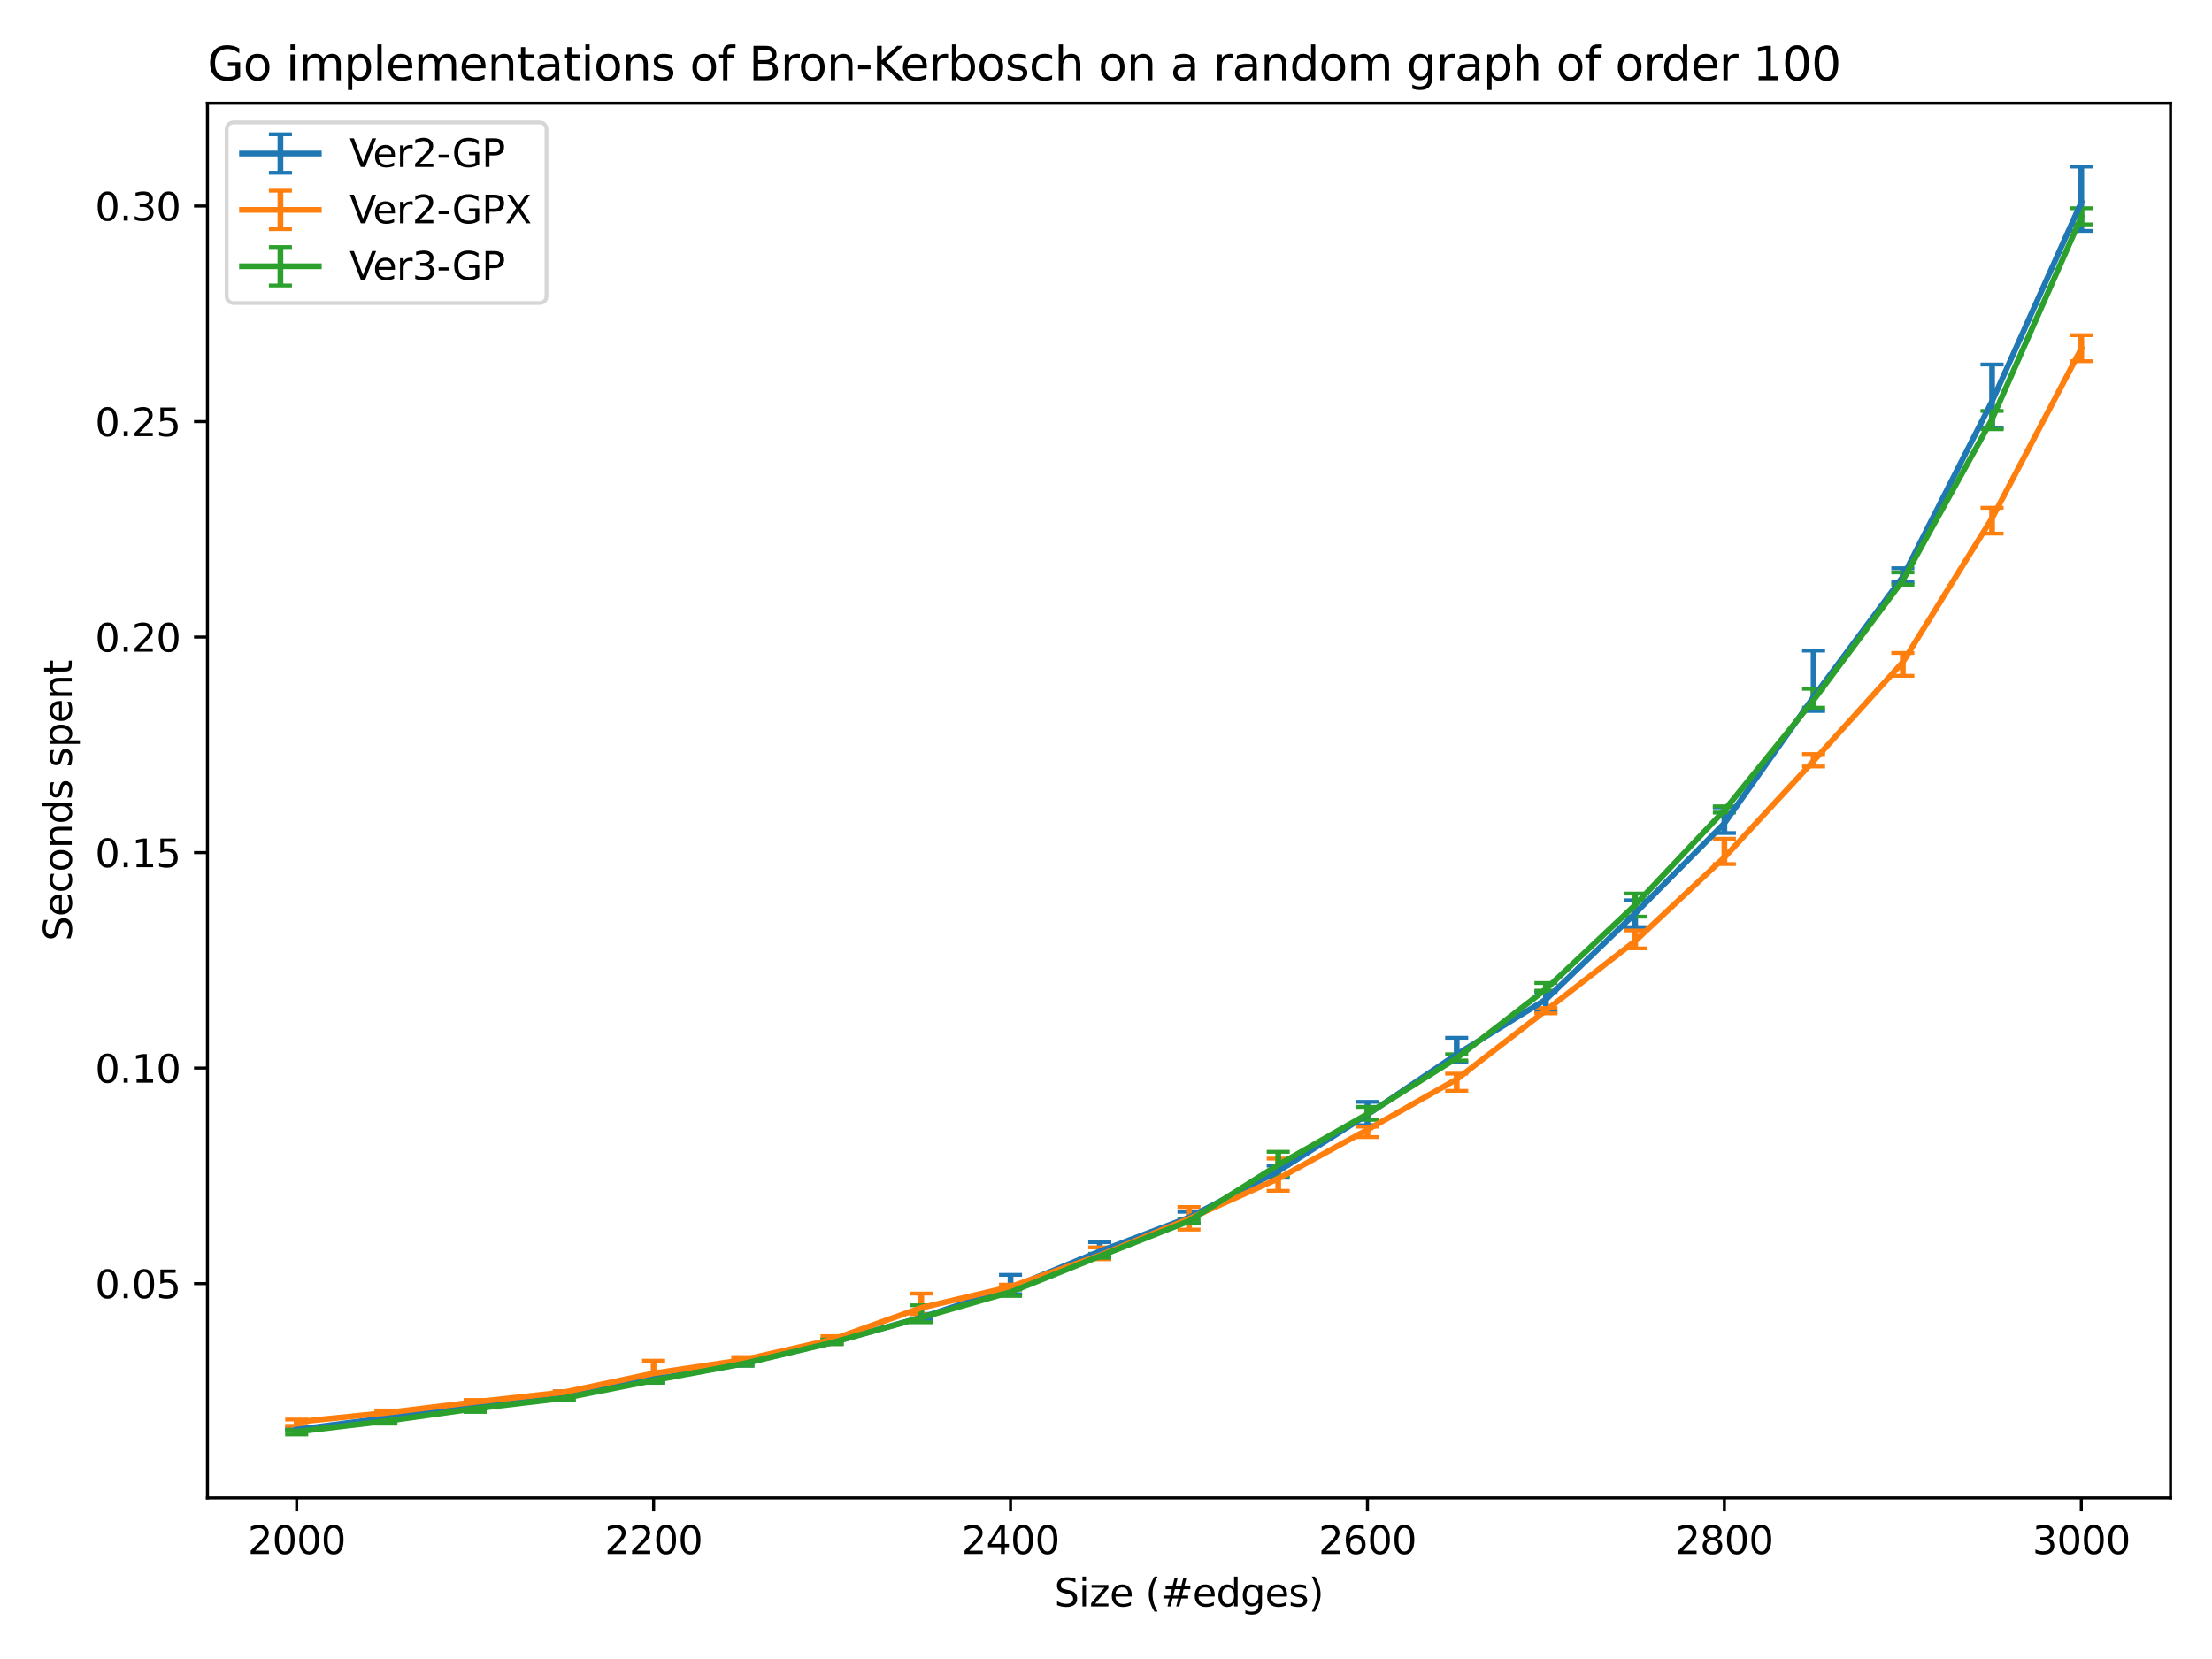 <?xml version="1.0" encoding="utf-8" standalone="no"?>
<!DOCTYPE svg PUBLIC "-//W3C//DTD SVG 1.1//EN"
  "http://www.w3.org/Graphics/SVG/1.1/DTD/svg11.dtd">
<svg xmlns:xlink="http://www.w3.org/1999/xlink" width="576pt" height="432pt" viewBox="0 0 576 432" xmlns="http://www.w3.org/2000/svg" version="1.1">
 <defs>
  <style type="text/css">*{stroke-linejoin: round; stroke-linecap: butt}</style>
 </defs>
 <g id="figure_1">
  <g id="patch_1">
   <path d="M 0 432 
L 576 432 
L 576 0 
L 0 0 
z
" style="fill: #ffffff"/>
  </g>
  <g id="axes_1">
   <g id="patch_2">
    <path d="M 54.02 390.04 
L 565.2 390.04 
L 565.2 26.88 
L 54.02 26.88 
z
" style="fill: #ffffff"/>
   </g>
   <g id="matplotlib.axis_1">
    <g id="xtick_1">
     <g id="line2d_1">
      <defs>
       <path id="mb87a57c512" d="M 0 0 
L 0 3.5 
" style="stroke: #000000; stroke-width: 0.8"/>
      </defs>
      <g>
       <use xlink:href="#mb87a57c512" x="77.255" y="390.04" style="stroke: #000000; stroke-width: 0.8"/>
      </g>
     </g>
     <g id="text_1">
      <!-- 2000 -->
      <g transform="translate(64.53 404.638)scale(0.1 -0.1)">
       <defs>
        <path id="DejaVuSans-32" d="M 1228 531 
L 3431 531 
L 3431 0 
L 469 0 
L 469 531 
Q 828 903 1448 1529 
Q 2069 2156 2228 2338 
Q 2531 2678 2651 2914 
Q 2772 3150 2772 3378 
Q 2772 3750 2511 3984 
Q 2250 4219 1831 4219 
Q 1534 4219 1204 4116 
Q 875 4013 500 3803 
L 500 4441 
Q 881 4594 1212 4672 
Q 1544 4750 1819 4750 
Q 2544 4750 2975 4387 
Q 3406 4025 3406 3419 
Q 3406 3131 3298 2873 
Q 3191 2616 2906 2266 
Q 2828 2175 2409 1742 
Q 1991 1309 1228 531 
z
" transform="scale(0.016)"/>
        <path id="DejaVuSans-30" d="M 2034 4250 
Q 1547 4250 1301 3770 
Q 1056 3291 1056 2328 
Q 1056 1369 1301 889 
Q 1547 409 2034 409 
Q 2525 409 2770 889 
Q 3016 1369 3016 2328 
Q 3016 3291 2770 3770 
Q 2525 4250 2034 4250 
z
M 2034 4750 
Q 2819 4750 3233 4129 
Q 3647 3509 3647 2328 
Q 3647 1150 3233 529 
Q 2819 -91 2034 -91 
Q 1250 -91 836 529 
Q 422 1150 422 2328 
Q 422 3509 836 4129 
Q 1250 4750 2034 4750 
z
" transform="scale(0.016)"/>
       </defs>
       <use xlink:href="#DejaVuSans-32"/>
       <use xlink:href="#DejaVuSans-30" x="63.623"/>
       <use xlink:href="#DejaVuSans-30" x="127.246"/>
       <use xlink:href="#DejaVuSans-30" x="190.869"/>
      </g>
     </g>
    </g>
    <g id="xtick_2">
     <g id="line2d_2">
      <g>
       <use xlink:href="#mb87a57c512" x="170.197" y="390.04" style="stroke: #000000; stroke-width: 0.8"/>
      </g>
     </g>
     <g id="text_2">
      <!-- 2200 -->
      <g transform="translate(157.472 404.638)scale(0.1 -0.1)">
       <use xlink:href="#DejaVuSans-32"/>
       <use xlink:href="#DejaVuSans-32" x="63.623"/>
       <use xlink:href="#DejaVuSans-30" x="127.246"/>
       <use xlink:href="#DejaVuSans-30" x="190.869"/>
      </g>
     </g>
    </g>
    <g id="xtick_3">
     <g id="line2d_3">
      <g>
       <use xlink:href="#mb87a57c512" x="263.139" y="390.04" style="stroke: #000000; stroke-width: 0.8"/>
      </g>
     </g>
     <g id="text_3">
      <!-- 2400 -->
      <g transform="translate(250.414 404.638)scale(0.1 -0.1)">
       <defs>
        <path id="DejaVuSans-34" d="M 2419 4116 
L 825 1625 
L 2419 1625 
L 2419 4116 
z
M 2253 4666 
L 3047 4666 
L 3047 1625 
L 3713 1625 
L 3713 1100 
L 3047 1100 
L 3047 0 
L 2419 0 
L 2419 1100 
L 313 1100 
L 313 1709 
L 2253 4666 
z
" transform="scale(0.016)"/>
       </defs>
       <use xlink:href="#DejaVuSans-32"/>
       <use xlink:href="#DejaVuSans-34" x="63.623"/>
       <use xlink:href="#DejaVuSans-30" x="127.246"/>
       <use xlink:href="#DejaVuSans-30" x="190.869"/>
      </g>
     </g>
    </g>
    <g id="xtick_4">
     <g id="line2d_4">
      <g>
       <use xlink:href="#mb87a57c512" x="356.081" y="390.04" style="stroke: #000000; stroke-width: 0.8"/>
      </g>
     </g>
     <g id="text_4">
      <!-- 2600 -->
      <g transform="translate(343.356 404.638)scale(0.1 -0.1)">
       <defs>
        <path id="DejaVuSans-36" d="M 2113 2584 
Q 1688 2584 1439 2293 
Q 1191 2003 1191 1497 
Q 1191 994 1439 701 
Q 1688 409 2113 409 
Q 2538 409 2786 701 
Q 3034 994 3034 1497 
Q 3034 2003 2786 2293 
Q 2538 2584 2113 2584 
z
M 3366 4563 
L 3366 3988 
Q 3128 4100 2886 4159 
Q 2644 4219 2406 4219 
Q 1781 4219 1451 3797 
Q 1122 3375 1075 2522 
Q 1259 2794 1537 2939 
Q 1816 3084 2150 3084 
Q 2853 3084 3261 2657 
Q 3669 2231 3669 1497 
Q 3669 778 3244 343 
Q 2819 -91 2113 -91 
Q 1303 -91 875 529 
Q 447 1150 447 2328 
Q 447 3434 972 4092 
Q 1497 4750 2381 4750 
Q 2619 4750 2861 4703 
Q 3103 4656 3366 4563 
z
" transform="scale(0.016)"/>
       </defs>
       <use xlink:href="#DejaVuSans-32"/>
       <use xlink:href="#DejaVuSans-36" x="63.623"/>
       <use xlink:href="#DejaVuSans-30" x="127.246"/>
       <use xlink:href="#DejaVuSans-30" x="190.869"/>
      </g>
     </g>
    </g>
    <g id="xtick_5">
     <g id="line2d_5">
      <g>
       <use xlink:href="#mb87a57c512" x="449.023" y="390.04" style="stroke: #000000; stroke-width: 0.8"/>
      </g>
     </g>
     <g id="text_5">
      <!-- 2800 -->
      <g transform="translate(436.298 404.638)scale(0.1 -0.1)">
       <defs>
        <path id="DejaVuSans-38" d="M 2034 2216 
Q 1584 2216 1326 1975 
Q 1069 1734 1069 1313 
Q 1069 891 1326 650 
Q 1584 409 2034 409 
Q 2484 409 2743 651 
Q 3003 894 3003 1313 
Q 3003 1734 2745 1975 
Q 2488 2216 2034 2216 
z
M 1403 2484 
Q 997 2584 770 2862 
Q 544 3141 544 3541 
Q 544 4100 942 4425 
Q 1341 4750 2034 4750 
Q 2731 4750 3128 4425 
Q 3525 4100 3525 3541 
Q 3525 3141 3298 2862 
Q 3072 2584 2669 2484 
Q 3125 2378 3379 2068 
Q 3634 1759 3634 1313 
Q 3634 634 3220 271 
Q 2806 -91 2034 -91 
Q 1263 -91 848 271 
Q 434 634 434 1313 
Q 434 1759 690 2068 
Q 947 2378 1403 2484 
z
M 1172 3481 
Q 1172 3119 1398 2916 
Q 1625 2713 2034 2713 
Q 2441 2713 2670 2916 
Q 2900 3119 2900 3481 
Q 2900 3844 2670 4047 
Q 2441 4250 2034 4250 
Q 1625 4250 1398 4047 
Q 1172 3844 1172 3481 
z
" transform="scale(0.016)"/>
       </defs>
       <use xlink:href="#DejaVuSans-32"/>
       <use xlink:href="#DejaVuSans-38" x="63.623"/>
       <use xlink:href="#DejaVuSans-30" x="127.246"/>
       <use xlink:href="#DejaVuSans-30" x="190.869"/>
      </g>
     </g>
    </g>
    <g id="xtick_6">
     <g id="line2d_6">
      <g>
       <use xlink:href="#mb87a57c512" x="541.965" y="390.04" style="stroke: #000000; stroke-width: 0.8"/>
      </g>
     </g>
     <g id="text_6">
      <!-- 3000 -->
      <g transform="translate(529.24 404.638)scale(0.1 -0.1)">
       <defs>
        <path id="DejaVuSans-33" d="M 2597 2516 
Q 3050 2419 3304 2112 
Q 3559 1806 3559 1356 
Q 3559 666 3084 287 
Q 2609 -91 1734 -91 
Q 1441 -91 1130 -33 
Q 819 25 488 141 
L 488 750 
Q 750 597 1062 519 
Q 1375 441 1716 441 
Q 2309 441 2620 675 
Q 2931 909 2931 1356 
Q 2931 1769 2642 2001 
Q 2353 2234 1838 2234 
L 1294 2234 
L 1294 2753 
L 1863 2753 
Q 2328 2753 2575 2939 
Q 2822 3125 2822 3475 
Q 2822 3834 2567 4026 
Q 2313 4219 1838 4219 
Q 1578 4219 1281 4162 
Q 984 4106 628 3988 
L 628 4550 
Q 988 4650 1302 4700 
Q 1616 4750 1894 4750 
Q 2613 4750 3031 4423 
Q 3450 4097 3450 3541 
Q 3450 3153 3228 2886 
Q 3006 2619 2597 2516 
z
" transform="scale(0.016)"/>
       </defs>
       <use xlink:href="#DejaVuSans-33"/>
       <use xlink:href="#DejaVuSans-30" x="63.623"/>
       <use xlink:href="#DejaVuSans-30" x="127.246"/>
       <use xlink:href="#DejaVuSans-30" x="190.869"/>
      </g>
     </g>
    </g>
    <g id="text_7">
     <!-- Size (#edges) -->
     <g transform="translate(274.559 418.317)scale(0.1 -0.1)">
      <defs>
       <path id="DejaVuSans-53" d="M 3425 4513 
L 3425 3897 
Q 3066 4069 2747 4153 
Q 2428 4238 2131 4238 
Q 1616 4238 1336 4038 
Q 1056 3838 1056 3469 
Q 1056 3159 1242 3001 
Q 1428 2844 1947 2747 
L 2328 2669 
Q 3034 2534 3370 2195 
Q 3706 1856 3706 1288 
Q 3706 609 3251 259 
Q 2797 -91 1919 -91 
Q 1588 -91 1214 -16 
Q 841 59 441 206 
L 441 856 
Q 825 641 1194 531 
Q 1563 422 1919 422 
Q 2459 422 2753 634 
Q 3047 847 3047 1241 
Q 3047 1584 2836 1778 
Q 2625 1972 2144 2069 
L 1759 2144 
Q 1053 2284 737 2584 
Q 422 2884 422 3419 
Q 422 4038 858 4394 
Q 1294 4750 2059 4750 
Q 2388 4750 2728 4690 
Q 3069 4631 3425 4513 
z
" transform="scale(0.016)"/>
       <path id="DejaVuSans-69" d="M 603 3500 
L 1178 3500 
L 1178 0 
L 603 0 
L 603 3500 
z
M 603 4863 
L 1178 4863 
L 1178 4134 
L 603 4134 
L 603 4863 
z
" transform="scale(0.016)"/>
       <path id="DejaVuSans-7a" d="M 353 3500 
L 3084 3500 
L 3084 2975 
L 922 459 
L 3084 459 
L 3084 0 
L 275 0 
L 275 525 
L 2438 3041 
L 353 3041 
L 353 3500 
z
" transform="scale(0.016)"/>
       <path id="DejaVuSans-65" d="M 3597 1894 
L 3597 1613 
L 953 1613 
Q 991 1019 1311 708 
Q 1631 397 2203 397 
Q 2534 397 2845 478 
Q 3156 559 3463 722 
L 3463 178 
Q 3153 47 2828 -22 
Q 2503 -91 2169 -91 
Q 1331 -91 842 396 
Q 353 884 353 1716 
Q 353 2575 817 3079 
Q 1281 3584 2069 3584 
Q 2775 3584 3186 3129 
Q 3597 2675 3597 1894 
z
M 3022 2063 
Q 3016 2534 2758 2815 
Q 2500 3097 2075 3097 
Q 1594 3097 1305 2825 
Q 1016 2553 972 2059 
L 3022 2063 
z
" transform="scale(0.016)"/>
       <path id="DejaVuSans-20" transform="scale(0.016)"/>
       <path id="DejaVuSans-28" d="M 1984 4856 
Q 1566 4138 1362 3434 
Q 1159 2731 1159 2009 
Q 1159 1288 1364 580 
Q 1569 -128 1984 -844 
L 1484 -844 
Q 1016 -109 783 600 
Q 550 1309 550 2009 
Q 550 2706 781 3412 
Q 1013 4119 1484 4856 
L 1984 4856 
z
" transform="scale(0.016)"/>
       <path id="DejaVuSans-23" d="M 3272 2816 
L 2363 2816 
L 2100 1772 
L 3016 1772 
L 3272 2816 
z
M 2803 4594 
L 2478 3297 
L 3391 3297 
L 3719 4594 
L 4219 4594 
L 3897 3297 
L 4872 3297 
L 4872 2816 
L 3775 2816 
L 3519 1772 
L 4513 1772 
L 4513 1294 
L 3397 1294 
L 3072 0 
L 2572 0 
L 2894 1294 
L 1978 1294 
L 1656 0 
L 1153 0 
L 1478 1294 
L 494 1294 
L 494 1772 
L 1594 1772 
L 1856 2816 
L 850 2816 
L 850 3297 
L 1978 3297 
L 2297 4594 
L 2803 4594 
z
" transform="scale(0.016)"/>
       <path id="DejaVuSans-64" d="M 2906 2969 
L 2906 4863 
L 3481 4863 
L 3481 0 
L 2906 0 
L 2906 525 
Q 2725 213 2448 61 
Q 2172 -91 1784 -91 
Q 1150 -91 751 415 
Q 353 922 353 1747 
Q 353 2572 751 3078 
Q 1150 3584 1784 3584 
Q 2172 3584 2448 3432 
Q 2725 3281 2906 2969 
z
M 947 1747 
Q 947 1113 1208 752 
Q 1469 391 1925 391 
Q 2381 391 2643 752 
Q 2906 1113 2906 1747 
Q 2906 2381 2643 2742 
Q 2381 3103 1925 3103 
Q 1469 3103 1208 2742 
Q 947 2381 947 1747 
z
" transform="scale(0.016)"/>
       <path id="DejaVuSans-67" d="M 2906 1791 
Q 2906 2416 2648 2759 
Q 2391 3103 1925 3103 
Q 1463 3103 1205 2759 
Q 947 2416 947 1791 
Q 947 1169 1205 825 
Q 1463 481 1925 481 
Q 2391 481 2648 825 
Q 2906 1169 2906 1791 
z
M 3481 434 
Q 3481 -459 3084 -895 
Q 2688 -1331 1869 -1331 
Q 1566 -1331 1297 -1286 
Q 1028 -1241 775 -1147 
L 775 -588 
Q 1028 -725 1275 -790 
Q 1522 -856 1778 -856 
Q 2344 -856 2625 -561 
Q 2906 -266 2906 331 
L 2906 616 
Q 2728 306 2450 153 
Q 2172 0 1784 0 
Q 1141 0 747 490 
Q 353 981 353 1791 
Q 353 2603 747 3093 
Q 1141 3584 1784 3584 
Q 2172 3584 2450 3431 
Q 2728 3278 2906 2969 
L 2906 3500 
L 3481 3500 
L 3481 434 
z
" transform="scale(0.016)"/>
       <path id="DejaVuSans-73" d="M 2834 3397 
L 2834 2853 
Q 2591 2978 2328 3040 
Q 2066 3103 1784 3103 
Q 1356 3103 1142 2972 
Q 928 2841 928 2578 
Q 928 2378 1081 2264 
Q 1234 2150 1697 2047 
L 1894 2003 
Q 2506 1872 2764 1633 
Q 3022 1394 3022 966 
Q 3022 478 2636 193 
Q 2250 -91 1575 -91 
Q 1294 -91 989 -36 
Q 684 19 347 128 
L 347 722 
Q 666 556 975 473 
Q 1284 391 1588 391 
Q 1994 391 2212 530 
Q 2431 669 2431 922 
Q 2431 1156 2273 1281 
Q 2116 1406 1581 1522 
L 1381 1569 
Q 847 1681 609 1914 
Q 372 2147 372 2553 
Q 372 3047 722 3315 
Q 1072 3584 1716 3584 
Q 2034 3584 2315 3537 
Q 2597 3491 2834 3397 
z
" transform="scale(0.016)"/>
       <path id="DejaVuSans-29" d="M 513 4856 
L 1013 4856 
Q 1481 4119 1714 3412 
Q 1947 2706 1947 2009 
Q 1947 1309 1714 600 
Q 1481 -109 1013 -844 
L 513 -844 
Q 928 -128 1133 580 
Q 1338 1288 1338 2009 
Q 1338 2731 1133 3434 
Q 928 4138 513 4856 
z
" transform="scale(0.016)"/>
      </defs>
      <use xlink:href="#DejaVuSans-53"/>
      <use xlink:href="#DejaVuSans-69" x="63.477"/>
      <use xlink:href="#DejaVuSans-7a" x="91.26"/>
      <use xlink:href="#DejaVuSans-65" x="143.75"/>
      <use xlink:href="#DejaVuSans-20" x="205.273"/>
      <use xlink:href="#DejaVuSans-28" x="237.061"/>
      <use xlink:href="#DejaVuSans-23" x="276.074"/>
      <use xlink:href="#DejaVuSans-65" x="359.863"/>
      <use xlink:href="#DejaVuSans-64" x="421.387"/>
      <use xlink:href="#DejaVuSans-67" x="484.863"/>
      <use xlink:href="#DejaVuSans-65" x="548.34"/>
      <use xlink:href="#DejaVuSans-73" x="609.863"/>
      <use xlink:href="#DejaVuSans-29" x="661.963"/>
     </g>
    </g>
   </g>
   <g id="matplotlib.axis_2">
    <g id="ytick_1">
     <g id="line2d_7">
      <defs>
       <path id="m3d56110ec3" d="M 0 0 
L -3.5 0 
" style="stroke: #000000; stroke-width: 0.8"/>
      </defs>
      <g>
       <use xlink:href="#m3d56110ec3" x="54.02" y="334.249" style="stroke: #000000; stroke-width: 0.8"/>
      </g>
     </g>
     <g id="text_8">
      <!-- 0.05 -->
      <g transform="translate(24.754 338.048)scale(0.1 -0.1)">
       <defs>
        <path id="DejaVuSans-2e" d="M 684 794 
L 1344 794 
L 1344 0 
L 684 0 
L 684 794 
z
" transform="scale(0.016)"/>
        <path id="DejaVuSans-35" d="M 691 4666 
L 3169 4666 
L 3169 4134 
L 1269 4134 
L 1269 2991 
Q 1406 3038 1543 3061 
Q 1681 3084 1819 3084 
Q 2600 3084 3056 2656 
Q 3513 2228 3513 1497 
Q 3513 744 3044 326 
Q 2575 -91 1722 -91 
Q 1428 -91 1123 -41 
Q 819 9 494 109 
L 494 744 
Q 775 591 1075 516 
Q 1375 441 1709 441 
Q 2250 441 2565 725 
Q 2881 1009 2881 1497 
Q 2881 1984 2565 2268 
Q 2250 2553 1709 2553 
Q 1456 2553 1204 2497 
Q 953 2441 691 2322 
L 691 4666 
z
" transform="scale(0.016)"/>
       </defs>
       <use xlink:href="#DejaVuSans-30"/>
       <use xlink:href="#DejaVuSans-2e" x="63.623"/>
       <use xlink:href="#DejaVuSans-30" x="95.41"/>
       <use xlink:href="#DejaVuSans-35" x="159.033"/>
      </g>
     </g>
    </g>
    <g id="ytick_2">
     <g id="line2d_8">
      <g>
       <use xlink:href="#m3d56110ec3" x="54.02" y="278.13" style="stroke: #000000; stroke-width: 0.8"/>
      </g>
     </g>
     <g id="text_9">
      <!-- 0.10 -->
      <g transform="translate(24.754 281.929)scale(0.1 -0.1)">
       <defs>
        <path id="DejaVuSans-31" d="M 794 531 
L 1825 531 
L 1825 4091 
L 703 3866 
L 703 4441 
L 1819 4666 
L 2450 4666 
L 2450 531 
L 3481 531 
L 3481 0 
L 794 0 
L 794 531 
z
" transform="scale(0.016)"/>
       </defs>
       <use xlink:href="#DejaVuSans-30"/>
       <use xlink:href="#DejaVuSans-2e" x="63.623"/>
       <use xlink:href="#DejaVuSans-31" x="95.41"/>
       <use xlink:href="#DejaVuSans-30" x="159.033"/>
      </g>
     </g>
    </g>
    <g id="ytick_3">
     <g id="line2d_9">
      <g>
       <use xlink:href="#m3d56110ec3" x="54.02" y="222.01" style="stroke: #000000; stroke-width: 0.8"/>
      </g>
     </g>
     <g id="text_10">
      <!-- 0.15 -->
      <g transform="translate(24.754 225.809)scale(0.1 -0.1)">
       <use xlink:href="#DejaVuSans-30"/>
       <use xlink:href="#DejaVuSans-2e" x="63.623"/>
       <use xlink:href="#DejaVuSans-31" x="95.41"/>
       <use xlink:href="#DejaVuSans-35" x="159.033"/>
      </g>
     </g>
    </g>
    <g id="ytick_4">
     <g id="line2d_10">
      <g>
       <use xlink:href="#m3d56110ec3" x="54.02" y="165.891" style="stroke: #000000; stroke-width: 0.8"/>
      </g>
     </g>
     <g id="text_11">
      <!-- 0.20 -->
      <g transform="translate(24.754 169.69)scale(0.1 -0.1)">
       <use xlink:href="#DejaVuSans-30"/>
       <use xlink:href="#DejaVuSans-2e" x="63.623"/>
       <use xlink:href="#DejaVuSans-32" x="95.41"/>
       <use xlink:href="#DejaVuSans-30" x="159.033"/>
      </g>
     </g>
    </g>
    <g id="ytick_5">
     <g id="line2d_11">
      <g>
       <use xlink:href="#m3d56110ec3" x="54.02" y="109.771" style="stroke: #000000; stroke-width: 0.8"/>
      </g>
     </g>
     <g id="text_12">
      <!-- 0.25 -->
      <g transform="translate(24.754 113.57)scale(0.1 -0.1)">
       <use xlink:href="#DejaVuSans-30"/>
       <use xlink:href="#DejaVuSans-2e" x="63.623"/>
       <use xlink:href="#DejaVuSans-32" x="95.41"/>
       <use xlink:href="#DejaVuSans-35" x="159.033"/>
      </g>
     </g>
    </g>
    <g id="ytick_6">
     <g id="line2d_12">
      <g>
       <use xlink:href="#m3d56110ec3" x="54.02" y="53.652" style="stroke: #000000; stroke-width: 0.8"/>
      </g>
     </g>
     <g id="text_13">
      <!-- 0.30 -->
      <g transform="translate(24.754 57.451)scale(0.1 -0.1)">
       <use xlink:href="#DejaVuSans-30"/>
       <use xlink:href="#DejaVuSans-2e" x="63.623"/>
       <use xlink:href="#DejaVuSans-33" x="95.41"/>
       <use xlink:href="#DejaVuSans-30" x="159.033"/>
      </g>
     </g>
    </g>
    <g id="text_14">
     <!-- Seconds spent -->
     <g transform="translate(18.675 245.04)rotate(-90)scale(0.1 -0.1)">
      <defs>
       <path id="DejaVuSans-63" d="M 3122 3366 
L 3122 2828 
Q 2878 2963 2633 3030 
Q 2388 3097 2138 3097 
Q 1578 3097 1268 2742 
Q 959 2388 959 1747 
Q 959 1106 1268 751 
Q 1578 397 2138 397 
Q 2388 397 2633 464 
Q 2878 531 3122 666 
L 3122 134 
Q 2881 22 2623 -34 
Q 2366 -91 2075 -91 
Q 1284 -91 818 406 
Q 353 903 353 1747 
Q 353 2603 823 3093 
Q 1294 3584 2113 3584 
Q 2378 3584 2631 3529 
Q 2884 3475 3122 3366 
z
" transform="scale(0.016)"/>
       <path id="DejaVuSans-6f" d="M 1959 3097 
Q 1497 3097 1228 2736 
Q 959 2375 959 1747 
Q 959 1119 1226 758 
Q 1494 397 1959 397 
Q 2419 397 2687 759 
Q 2956 1122 2956 1747 
Q 2956 2369 2687 2733 
Q 2419 3097 1959 3097 
z
M 1959 3584 
Q 2709 3584 3137 3096 
Q 3566 2609 3566 1747 
Q 3566 888 3137 398 
Q 2709 -91 1959 -91 
Q 1206 -91 779 398 
Q 353 888 353 1747 
Q 353 2609 779 3096 
Q 1206 3584 1959 3584 
z
" transform="scale(0.016)"/>
       <path id="DejaVuSans-6e" d="M 3513 2113 
L 3513 0 
L 2938 0 
L 2938 2094 
Q 2938 2591 2744 2837 
Q 2550 3084 2163 3084 
Q 1697 3084 1428 2787 
Q 1159 2491 1159 1978 
L 1159 0 
L 581 0 
L 581 3500 
L 1159 3500 
L 1159 2956 
Q 1366 3272 1645 3428 
Q 1925 3584 2291 3584 
Q 2894 3584 3203 3211 
Q 3513 2838 3513 2113 
z
" transform="scale(0.016)"/>
       <path id="DejaVuSans-70" d="M 1159 525 
L 1159 -1331 
L 581 -1331 
L 581 3500 
L 1159 3500 
L 1159 2969 
Q 1341 3281 1617 3432 
Q 1894 3584 2278 3584 
Q 2916 3584 3314 3078 
Q 3713 2572 3713 1747 
Q 3713 922 3314 415 
Q 2916 -91 2278 -91 
Q 1894 -91 1617 61 
Q 1341 213 1159 525 
z
M 3116 1747 
Q 3116 2381 2855 2742 
Q 2594 3103 2138 3103 
Q 1681 3103 1420 2742 
Q 1159 2381 1159 1747 
Q 1159 1113 1420 752 
Q 1681 391 2138 391 
Q 2594 391 2855 752 
Q 3116 1113 3116 1747 
z
" transform="scale(0.016)"/>
       <path id="DejaVuSans-74" d="M 1172 4494 
L 1172 3500 
L 2356 3500 
L 2356 3053 
L 1172 3053 
L 1172 1153 
Q 1172 725 1289 603 
Q 1406 481 1766 481 
L 2356 481 
L 2356 0 
L 1766 0 
Q 1100 0 847 248 
Q 594 497 594 1153 
L 594 3053 
L 172 3053 
L 172 3500 
L 594 3500 
L 594 4494 
L 1172 4494 
z
" transform="scale(0.016)"/>
      </defs>
      <use xlink:href="#DejaVuSans-53"/>
      <use xlink:href="#DejaVuSans-65" x="63.477"/>
      <use xlink:href="#DejaVuSans-63" x="125"/>
      <use xlink:href="#DejaVuSans-6f" x="179.98"/>
      <use xlink:href="#DejaVuSans-6e" x="241.162"/>
      <use xlink:href="#DejaVuSans-64" x="304.541"/>
      <use xlink:href="#DejaVuSans-73" x="368.018"/>
      <use xlink:href="#DejaVuSans-20" x="420.117"/>
      <use xlink:href="#DejaVuSans-73" x="451.904"/>
      <use xlink:href="#DejaVuSans-70" x="504.004"/>
      <use xlink:href="#DejaVuSans-65" x="567.48"/>
      <use xlink:href="#DejaVuSans-6e" x="629.004"/>
      <use xlink:href="#DejaVuSans-74" x="692.383"/>
     </g>
    </g>
   </g>
   <g id="LineCollection_1">
    <path d="M 77.255 372.411 
L 77.255 371.84 
" clip-path="url(#pcec14b1520)" style="fill: none; stroke: #1f77b4; stroke-width: 1.5"/>
    <path d="M 100.491 369.519 
L 100.491 369.009 
" clip-path="url(#pcec14b1520)" style="fill: none; stroke: #1f77b4; stroke-width: 1.5"/>
    <path d="M 123.726 366.798 
L 123.726 365.67 
" clip-path="url(#pcec14b1520)" style="fill: none; stroke: #1f77b4; stroke-width: 1.5"/>
    <path d="M 146.962 363.47 
L 146.962 362.307 
" clip-path="url(#pcec14b1520)" style="fill: none; stroke: #1f77b4; stroke-width: 1.5"/>
    <path d="M 170.197 360.064 
L 170.197 358.906 
" clip-path="url(#pcec14b1520)" style="fill: none; stroke: #1f77b4; stroke-width: 1.5"/>
    <path d="M 193.433 355.609 
L 193.433 354.21 
" clip-path="url(#pcec14b1520)" style="fill: none; stroke: #1f77b4; stroke-width: 1.5"/>
    <path d="M 216.668 349.963 
L 216.668 348.9 
" clip-path="url(#pcec14b1520)" style="fill: none; stroke: #1f77b4; stroke-width: 1.5"/>
    <path d="M 239.904 343.501 
L 239.904 342.139 
" clip-path="url(#pcec14b1520)" style="fill: none; stroke: #1f77b4; stroke-width: 1.5"/>
    <path d="M 263.139 337.008 
L 263.139 331.969 
" clip-path="url(#pcec14b1520)" style="fill: none; stroke: #1f77b4; stroke-width: 1.5"/>
    <path d="M 286.375 327.567 
L 286.375 323.462 
" clip-path="url(#pcec14b1520)" style="fill: none; stroke: #1f77b4; stroke-width: 1.5"/>
    <path d="M 309.61 318.524 
L 309.61 315.535 
" clip-path="url(#pcec14b1520)" style="fill: none; stroke: #1f77b4; stroke-width: 1.5"/>
    <path d="M 332.845 306.669 
L 332.845 303.517 
" clip-path="url(#pcec14b1520)" style="fill: none; stroke: #1f77b4; stroke-width: 1.5"/>
    <path d="M 356.081 292.981 
L 356.081 286.915 
" clip-path="url(#pcec14b1520)" style="fill: none; stroke: #1f77b4; stroke-width: 1.5"/>
    <path d="M 379.316 276.584 
L 379.316 270.234 
" clip-path="url(#pcec14b1520)" style="fill: none; stroke: #1f77b4; stroke-width: 1.5"/>
    <path d="M 402.552 263.519 
L 402.552 258.3 
" clip-path="url(#pcec14b1520)" style="fill: none; stroke: #1f77b4; stroke-width: 1.5"/>
    <path d="M 425.787 241.422 
L 425.787 234.455 
" clip-path="url(#pcec14b1520)" style="fill: none; stroke: #1f77b4; stroke-width: 1.5"/>
    <path d="M 449.023 216.922 
L 449.023 210.245 
" clip-path="url(#pcec14b1520)" style="fill: none; stroke: #1f77b4; stroke-width: 1.5"/>
    <path d="M 472.258 185.134 
L 472.258 169.409 
" clip-path="url(#pcec14b1520)" style="fill: none; stroke: #1f77b4; stroke-width: 1.5"/>
    <path d="M 495.494 151.644 
L 495.494 147.978 
" clip-path="url(#pcec14b1520)" style="fill: none; stroke: #1f77b4; stroke-width: 1.5"/>
    <path d="M 518.729 111.521 
L 518.729 94.918 
" clip-path="url(#pcec14b1520)" style="fill: none; stroke: #1f77b4; stroke-width: 1.5"/>
    <path d="M 541.965 60.133 
L 541.965 43.387 
" clip-path="url(#pcec14b1520)" style="fill: none; stroke: #1f77b4; stroke-width: 1.5"/>
   </g>
   <g id="line2d_13">
    <defs>
     <path id="mec16b7908a" d="M 3 0 
L -3 -0 
" style="stroke: #1f77b4"/>
    </defs>
    <g clip-path="url(#pcec14b1520)">
     <use xlink:href="#mec16b7908a" x="77.255" y="372.411" style="fill: #1f77b4; stroke: #1f77b4"/>
     <use xlink:href="#mec16b7908a" x="100.491" y="369.519" style="fill: #1f77b4; stroke: #1f77b4"/>
     <use xlink:href="#mec16b7908a" x="123.726" y="366.798" style="fill: #1f77b4; stroke: #1f77b4"/>
     <use xlink:href="#mec16b7908a" x="146.962" y="363.47" style="fill: #1f77b4; stroke: #1f77b4"/>
     <use xlink:href="#mec16b7908a" x="170.197" y="360.064" style="fill: #1f77b4; stroke: #1f77b4"/>
     <use xlink:href="#mec16b7908a" x="193.433" y="355.609" style="fill: #1f77b4; stroke: #1f77b4"/>
     <use xlink:href="#mec16b7908a" x="216.668" y="349.963" style="fill: #1f77b4; stroke: #1f77b4"/>
     <use xlink:href="#mec16b7908a" x="239.904" y="343.501" style="fill: #1f77b4; stroke: #1f77b4"/>
     <use xlink:href="#mec16b7908a" x="263.139" y="337.008" style="fill: #1f77b4; stroke: #1f77b4"/>
     <use xlink:href="#mec16b7908a" x="286.375" y="327.567" style="fill: #1f77b4; stroke: #1f77b4"/>
     <use xlink:href="#mec16b7908a" x="309.61" y="318.524" style="fill: #1f77b4; stroke: #1f77b4"/>
     <use xlink:href="#mec16b7908a" x="332.845" y="306.669" style="fill: #1f77b4; stroke: #1f77b4"/>
     <use xlink:href="#mec16b7908a" x="356.081" y="292.981" style="fill: #1f77b4; stroke: #1f77b4"/>
     <use xlink:href="#mec16b7908a" x="379.316" y="276.584" style="fill: #1f77b4; stroke: #1f77b4"/>
     <use xlink:href="#mec16b7908a" x="402.552" y="263.519" style="fill: #1f77b4; stroke: #1f77b4"/>
     <use xlink:href="#mec16b7908a" x="425.787" y="241.422" style="fill: #1f77b4; stroke: #1f77b4"/>
     <use xlink:href="#mec16b7908a" x="449.023" y="216.922" style="fill: #1f77b4; stroke: #1f77b4"/>
     <use xlink:href="#mec16b7908a" x="472.258" y="185.134" style="fill: #1f77b4; stroke: #1f77b4"/>
     <use xlink:href="#mec16b7908a" x="495.494" y="151.644" style="fill: #1f77b4; stroke: #1f77b4"/>
     <use xlink:href="#mec16b7908a" x="518.729" y="111.521" style="fill: #1f77b4; stroke: #1f77b4"/>
     <use xlink:href="#mec16b7908a" x="541.965" y="60.133" style="fill: #1f77b4; stroke: #1f77b4"/>
    </g>
   </g>
   <g id="line2d_14">
    <g clip-path="url(#pcec14b1520)">
     <use xlink:href="#mec16b7908a" x="77.255" y="371.84" style="fill: #1f77b4; stroke: #1f77b4"/>
     <use xlink:href="#mec16b7908a" x="100.491" y="369.009" style="fill: #1f77b4; stroke: #1f77b4"/>
     <use xlink:href="#mec16b7908a" x="123.726" y="365.67" style="fill: #1f77b4; stroke: #1f77b4"/>
     <use xlink:href="#mec16b7908a" x="146.962" y="362.307" style="fill: #1f77b4; stroke: #1f77b4"/>
     <use xlink:href="#mec16b7908a" x="170.197" y="358.906" style="fill: #1f77b4; stroke: #1f77b4"/>
     <use xlink:href="#mec16b7908a" x="193.433" y="354.21" style="fill: #1f77b4; stroke: #1f77b4"/>
     <use xlink:href="#mec16b7908a" x="216.668" y="348.9" style="fill: #1f77b4; stroke: #1f77b4"/>
     <use xlink:href="#mec16b7908a" x="239.904" y="342.139" style="fill: #1f77b4; stroke: #1f77b4"/>
     <use xlink:href="#mec16b7908a" x="263.139" y="331.969" style="fill: #1f77b4; stroke: #1f77b4"/>
     <use xlink:href="#mec16b7908a" x="286.375" y="323.462" style="fill: #1f77b4; stroke: #1f77b4"/>
     <use xlink:href="#mec16b7908a" x="309.61" y="315.535" style="fill: #1f77b4; stroke: #1f77b4"/>
     <use xlink:href="#mec16b7908a" x="332.845" y="303.517" style="fill: #1f77b4; stroke: #1f77b4"/>
     <use xlink:href="#mec16b7908a" x="356.081" y="286.915" style="fill: #1f77b4; stroke: #1f77b4"/>
     <use xlink:href="#mec16b7908a" x="379.316" y="270.234" style="fill: #1f77b4; stroke: #1f77b4"/>
     <use xlink:href="#mec16b7908a" x="402.552" y="258.3" style="fill: #1f77b4; stroke: #1f77b4"/>
     <use xlink:href="#mec16b7908a" x="425.787" y="234.455" style="fill: #1f77b4; stroke: #1f77b4"/>
     <use xlink:href="#mec16b7908a" x="449.023" y="210.245" style="fill: #1f77b4; stroke: #1f77b4"/>
     <use xlink:href="#mec16b7908a" x="472.258" y="169.409" style="fill: #1f77b4; stroke: #1f77b4"/>
     <use xlink:href="#mec16b7908a" x="495.494" y="147.978" style="fill: #1f77b4; stroke: #1f77b4"/>
     <use xlink:href="#mec16b7908a" x="518.729" y="94.918" style="fill: #1f77b4; stroke: #1f77b4"/>
     <use xlink:href="#mec16b7908a" x="541.965" y="43.387" style="fill: #1f77b4; stroke: #1f77b4"/>
    </g>
   </g>
   <g id="LineCollection_2">
    <path d="M 77.255 371.288 
L 77.255 369.64 
" clip-path="url(#pcec14b1520)" style="fill: none; stroke: #ff7f0e; stroke-width: 1.5"/>
    <path d="M 100.491 369.042 
L 100.491 367.286 
" clip-path="url(#pcec14b1520)" style="fill: none; stroke: #ff7f0e; stroke-width: 1.5"/>
    <path d="M 123.726 365.676 
L 123.726 364.554 
" clip-path="url(#pcec14b1520)" style="fill: none; stroke: #ff7f0e; stroke-width: 1.5"/>
    <path d="M 146.962 363.392 
L 146.962 362.275 
" clip-path="url(#pcec14b1520)" style="fill: none; stroke: #ff7f0e; stroke-width: 1.5"/>
    <path d="M 170.197 358.942 
L 170.197 354.311 
" clip-path="url(#pcec14b1520)" style="fill: none; stroke: #ff7f0e; stroke-width: 1.5"/>
    <path d="M 193.433 354.444 
L 193.433 353.384 
" clip-path="url(#pcec14b1520)" style="fill: none; stroke: #ff7f0e; stroke-width: 1.5"/>
    <path d="M 216.668 349.963 
L 216.668 347.923 
" clip-path="url(#pcec14b1520)" style="fill: none; stroke: #ff7f0e; stroke-width: 1.5"/>
    <path d="M 239.904 342.217 
L 239.904 336.846 
" clip-path="url(#pcec14b1520)" style="fill: none; stroke: #ff7f0e; stroke-width: 1.5"/>
    <path d="M 263.139 335.75 
L 263.139 334.516 
" clip-path="url(#pcec14b1520)" style="fill: none; stroke: #ff7f0e; stroke-width: 1.5"/>
    <path d="M 286.375 327.909 
L 286.375 324.818 
" clip-path="url(#pcec14b1520)" style="fill: none; stroke: #ff7f0e; stroke-width: 1.5"/>
    <path d="M 309.61 320.182 
L 309.61 314.304 
" clip-path="url(#pcec14b1520)" style="fill: none; stroke: #ff7f0e; stroke-width: 1.5"/>
    <path d="M 332.845 310.08 
L 332.845 301.691 
" clip-path="url(#pcec14b1520)" style="fill: none; stroke: #ff7f0e; stroke-width: 1.5"/>
    <path d="M 356.081 296.088 
L 356.081 293.384 
" clip-path="url(#pcec14b1520)" style="fill: none; stroke: #ff7f0e; stroke-width: 1.5"/>
    <path d="M 379.316 284.041 
L 379.316 279.576 
" clip-path="url(#pcec14b1520)" style="fill: none; stroke: #ff7f0e; stroke-width: 1.5"/>
    <path d="M 402.552 263.875 
L 402.552 262.482 
" clip-path="url(#pcec14b1520)" style="fill: none; stroke: #ff7f0e; stroke-width: 1.5"/>
    <path d="M 425.787 246.951 
L 425.787 242.279 
" clip-path="url(#pcec14b1520)" style="fill: none; stroke: #ff7f0e; stroke-width: 1.5"/>
    <path d="M 449.023 225.003 
L 449.023 218.413 
" clip-path="url(#pcec14b1520)" style="fill: none; stroke: #ff7f0e; stroke-width: 1.5"/>
    <path d="M 472.258 199.597 
L 472.258 196.349 
" clip-path="url(#pcec14b1520)" style="fill: none; stroke: #ff7f0e; stroke-width: 1.5"/>
    <path d="M 495.494 175.992 
L 495.494 170.03 
" clip-path="url(#pcec14b1520)" style="fill: none; stroke: #ff7f0e; stroke-width: 1.5"/>
    <path d="M 518.729 138.953 
L 518.729 132.219 
" clip-path="url(#pcec14b1520)" style="fill: none; stroke: #ff7f0e; stroke-width: 1.5"/>
    <path d="M 541.965 94.06 
L 541.965 87.287 
" clip-path="url(#pcec14b1520)" style="fill: none; stroke: #ff7f0e; stroke-width: 1.5"/>
   </g>
   <g id="line2d_15">
    <defs>
     <path id="m2153c605b2" d="M 3 0 
L -3 -0 
" style="stroke: #ff7f0e"/>
    </defs>
    <g clip-path="url(#pcec14b1520)">
     <use xlink:href="#m2153c605b2" x="77.255" y="371.288" style="fill: #ff7f0e; stroke: #ff7f0e"/>
     <use xlink:href="#m2153c605b2" x="100.491" y="369.042" style="fill: #ff7f0e; stroke: #ff7f0e"/>
     <use xlink:href="#m2153c605b2" x="123.726" y="365.676" style="fill: #ff7f0e; stroke: #ff7f0e"/>
     <use xlink:href="#m2153c605b2" x="146.962" y="363.392" style="fill: #ff7f0e; stroke: #ff7f0e"/>
     <use xlink:href="#m2153c605b2" x="170.197" y="358.942" style="fill: #ff7f0e; stroke: #ff7f0e"/>
     <use xlink:href="#m2153c605b2" x="193.433" y="354.444" style="fill: #ff7f0e; stroke: #ff7f0e"/>
     <use xlink:href="#m2153c605b2" x="216.668" y="349.963" style="fill: #ff7f0e; stroke: #ff7f0e"/>
     <use xlink:href="#m2153c605b2" x="239.904" y="342.217" style="fill: #ff7f0e; stroke: #ff7f0e"/>
     <use xlink:href="#m2153c605b2" x="263.139" y="335.75" style="fill: #ff7f0e; stroke: #ff7f0e"/>
     <use xlink:href="#m2153c605b2" x="286.375" y="327.909" style="fill: #ff7f0e; stroke: #ff7f0e"/>
     <use xlink:href="#m2153c605b2" x="309.61" y="320.182" style="fill: #ff7f0e; stroke: #ff7f0e"/>
     <use xlink:href="#m2153c605b2" x="332.845" y="310.08" style="fill: #ff7f0e; stroke: #ff7f0e"/>
     <use xlink:href="#m2153c605b2" x="356.081" y="296.088" style="fill: #ff7f0e; stroke: #ff7f0e"/>
     <use xlink:href="#m2153c605b2" x="379.316" y="284.041" style="fill: #ff7f0e; stroke: #ff7f0e"/>
     <use xlink:href="#m2153c605b2" x="402.552" y="263.875" style="fill: #ff7f0e; stroke: #ff7f0e"/>
     <use xlink:href="#m2153c605b2" x="425.787" y="246.951" style="fill: #ff7f0e; stroke: #ff7f0e"/>
     <use xlink:href="#m2153c605b2" x="449.023" y="225.003" style="fill: #ff7f0e; stroke: #ff7f0e"/>
     <use xlink:href="#m2153c605b2" x="472.258" y="199.597" style="fill: #ff7f0e; stroke: #ff7f0e"/>
     <use xlink:href="#m2153c605b2" x="495.494" y="175.992" style="fill: #ff7f0e; stroke: #ff7f0e"/>
     <use xlink:href="#m2153c605b2" x="518.729" y="138.953" style="fill: #ff7f0e; stroke: #ff7f0e"/>
     <use xlink:href="#m2153c605b2" x="541.965" y="94.06" style="fill: #ff7f0e; stroke: #ff7f0e"/>
    </g>
   </g>
   <g id="line2d_16">
    <g clip-path="url(#pcec14b1520)">
     <use xlink:href="#m2153c605b2" x="77.255" y="369.64" style="fill: #ff7f0e; stroke: #ff7f0e"/>
     <use xlink:href="#m2153c605b2" x="100.491" y="367.286" style="fill: #ff7f0e; stroke: #ff7f0e"/>
     <use xlink:href="#m2153c605b2" x="123.726" y="364.554" style="fill: #ff7f0e; stroke: #ff7f0e"/>
     <use xlink:href="#m2153c605b2" x="146.962" y="362.275" style="fill: #ff7f0e; stroke: #ff7f0e"/>
     <use xlink:href="#m2153c605b2" x="170.197" y="354.311" style="fill: #ff7f0e; stroke: #ff7f0e"/>
     <use xlink:href="#m2153c605b2" x="193.433" y="353.384" style="fill: #ff7f0e; stroke: #ff7f0e"/>
     <use xlink:href="#m2153c605b2" x="216.668" y="347.923" style="fill: #ff7f0e; stroke: #ff7f0e"/>
     <use xlink:href="#m2153c605b2" x="239.904" y="336.846" style="fill: #ff7f0e; stroke: #ff7f0e"/>
     <use xlink:href="#m2153c605b2" x="263.139" y="334.516" style="fill: #ff7f0e; stroke: #ff7f0e"/>
     <use xlink:href="#m2153c605b2" x="286.375" y="324.818" style="fill: #ff7f0e; stroke: #ff7f0e"/>
     <use xlink:href="#m2153c605b2" x="309.61" y="314.304" style="fill: #ff7f0e; stroke: #ff7f0e"/>
     <use xlink:href="#m2153c605b2" x="332.845" y="301.691" style="fill: #ff7f0e; stroke: #ff7f0e"/>
     <use xlink:href="#m2153c605b2" x="356.081" y="293.384" style="fill: #ff7f0e; stroke: #ff7f0e"/>
     <use xlink:href="#m2153c605b2" x="379.316" y="279.576" style="fill: #ff7f0e; stroke: #ff7f0e"/>
     <use xlink:href="#m2153c605b2" x="402.552" y="262.482" style="fill: #ff7f0e; stroke: #ff7f0e"/>
     <use xlink:href="#m2153c605b2" x="425.787" y="242.279" style="fill: #ff7f0e; stroke: #ff7f0e"/>
     <use xlink:href="#m2153c605b2" x="449.023" y="218.413" style="fill: #ff7f0e; stroke: #ff7f0e"/>
     <use xlink:href="#m2153c605b2" x="472.258" y="196.349" style="fill: #ff7f0e; stroke: #ff7f0e"/>
     <use xlink:href="#m2153c605b2" x="495.494" y="170.03" style="fill: #ff7f0e; stroke: #ff7f0e"/>
     <use xlink:href="#m2153c605b2" x="518.729" y="132.219" style="fill: #ff7f0e; stroke: #ff7f0e"/>
     <use xlink:href="#m2153c605b2" x="541.965" y="87.287" style="fill: #ff7f0e; stroke: #ff7f0e"/>
    </g>
   </g>
   <g id="LineCollection_3">
    <path d="M 77.255 373.533 
L 77.255 372.41 
" clip-path="url(#pcec14b1520)" style="fill: none; stroke: #2ca02c; stroke-width: 1.5"/>
    <path d="M 100.491 370.717 
L 100.491 369.042 
" clip-path="url(#pcec14b1520)" style="fill: none; stroke: #2ca02c; stroke-width: 1.5"/>
    <path d="M 123.726 367.659 
L 123.726 365.712 
" clip-path="url(#pcec14b1520)" style="fill: none; stroke: #2ca02c; stroke-width: 1.5"/>
    <path d="M 146.962 364.554 
L 146.962 363.432 
" clip-path="url(#pcec14b1520)" style="fill: none; stroke: #2ca02c; stroke-width: 1.5"/>
    <path d="M 170.197 360.064 
L 170.197 358.291 
" clip-path="url(#pcec14b1520)" style="fill: none; stroke: #2ca02c; stroke-width: 1.5"/>
    <path d="M 193.433 355.618 
L 193.433 354.417 
" clip-path="url(#pcec14b1520)" style="fill: none; stroke: #2ca02c; stroke-width: 1.5"/>
    <path d="M 216.668 350.019 
L 216.668 348.808 
" clip-path="url(#pcec14b1520)" style="fill: none; stroke: #2ca02c; stroke-width: 1.5"/>
    <path d="M 239.904 344.317 
L 239.904 339.895 
" clip-path="url(#pcec14b1520)" style="fill: none; stroke: #2ca02c; stroke-width: 1.5"/>
    <path d="M 263.139 337.473 
L 263.139 335.763 
" clip-path="url(#pcec14b1520)" style="fill: none; stroke: #2ca02c; stroke-width: 1.5"/>
    <path d="M 286.375 327.516 
L 286.375 326.469 
" clip-path="url(#pcec14b1520)" style="fill: none; stroke: #2ca02c; stroke-width: 1.5"/>
    <path d="M 309.61 318.492 
L 309.61 317.476 
" clip-path="url(#pcec14b1520)" style="fill: none; stroke: #2ca02c; stroke-width: 1.5"/>
    <path d="M 332.845 306.155 
L 332.845 299.926 
" clip-path="url(#pcec14b1520)" style="fill: none; stroke: #2ca02c; stroke-width: 1.5"/>
    <path d="M 356.081 291.598 
L 356.081 288.23 
" clip-path="url(#pcec14b1520)" style="fill: none; stroke: #2ca02c; stroke-width: 1.5"/>
    <path d="M 379.316 276.153 
L 379.316 274.522 
" clip-path="url(#pcec14b1520)" style="fill: none; stroke: #2ca02c; stroke-width: 1.5"/>
    <path d="M 402.552 257.971 
L 402.552 255.97 
" clip-path="url(#pcec14b1520)" style="fill: none; stroke: #2ca02c; stroke-width: 1.5"/>
    <path d="M 425.787 238.703 
L 425.787 232.679 
" clip-path="url(#pcec14b1520)" style="fill: none; stroke: #2ca02c; stroke-width: 1.5"/>
    <path d="M 449.023 211.59 
L 449.023 209.96 
" clip-path="url(#pcec14b1520)" style="fill: none; stroke: #2ca02c; stroke-width: 1.5"/>
    <path d="M 472.258 184.288 
L 472.258 179.363 
" clip-path="url(#pcec14b1520)" style="fill: none; stroke: #2ca02c; stroke-width: 1.5"/>
    <path d="M 495.494 152.251 
L 495.494 149.055 
" clip-path="url(#pcec14b1520)" style="fill: none; stroke: #2ca02c; stroke-width: 1.5"/>
    <path d="M 518.729 111.758 
L 518.729 106.999 
" clip-path="url(#pcec14b1520)" style="fill: none; stroke: #2ca02c; stroke-width: 1.5"/>
    <path d="M 541.965 58.434 
L 541.965 54.228 
" clip-path="url(#pcec14b1520)" style="fill: none; stroke: #2ca02c; stroke-width: 1.5"/>
   </g>
   <g id="line2d_17">
    <defs>
     <path id="m0cf895f5a5" d="M 3 0 
L -3 -0 
" style="stroke: #2ca02c"/>
    </defs>
    <g clip-path="url(#pcec14b1520)">
     <use xlink:href="#m0cf895f5a5" x="77.255" y="373.533" style="fill: #2ca02c; stroke: #2ca02c"/>
     <use xlink:href="#m0cf895f5a5" x="100.491" y="370.717" style="fill: #2ca02c; stroke: #2ca02c"/>
     <use xlink:href="#m0cf895f5a5" x="123.726" y="367.659" style="fill: #2ca02c; stroke: #2ca02c"/>
     <use xlink:href="#m0cf895f5a5" x="146.962" y="364.554" style="fill: #2ca02c; stroke: #2ca02c"/>
     <use xlink:href="#m0cf895f5a5" x="170.197" y="360.064" style="fill: #2ca02c; stroke: #2ca02c"/>
     <use xlink:href="#m0cf895f5a5" x="193.433" y="355.618" style="fill: #2ca02c; stroke: #2ca02c"/>
     <use xlink:href="#m0cf895f5a5" x="216.668" y="350.019" style="fill: #2ca02c; stroke: #2ca02c"/>
     <use xlink:href="#m0cf895f5a5" x="239.904" y="344.317" style="fill: #2ca02c; stroke: #2ca02c"/>
     <use xlink:href="#m0cf895f5a5" x="263.139" y="337.473" style="fill: #2ca02c; stroke: #2ca02c"/>
     <use xlink:href="#m0cf895f5a5" x="286.375" y="327.516" style="fill: #2ca02c; stroke: #2ca02c"/>
     <use xlink:href="#m0cf895f5a5" x="309.61" y="318.492" style="fill: #2ca02c; stroke: #2ca02c"/>
     <use xlink:href="#m0cf895f5a5" x="332.845" y="306.155" style="fill: #2ca02c; stroke: #2ca02c"/>
     <use xlink:href="#m0cf895f5a5" x="356.081" y="291.598" style="fill: #2ca02c; stroke: #2ca02c"/>
     <use xlink:href="#m0cf895f5a5" x="379.316" y="276.153" style="fill: #2ca02c; stroke: #2ca02c"/>
     <use xlink:href="#m0cf895f5a5" x="402.552" y="257.971" style="fill: #2ca02c; stroke: #2ca02c"/>
     <use xlink:href="#m0cf895f5a5" x="425.787" y="238.703" style="fill: #2ca02c; stroke: #2ca02c"/>
     <use xlink:href="#m0cf895f5a5" x="449.023" y="211.59" style="fill: #2ca02c; stroke: #2ca02c"/>
     <use xlink:href="#m0cf895f5a5" x="472.258" y="184.288" style="fill: #2ca02c; stroke: #2ca02c"/>
     <use xlink:href="#m0cf895f5a5" x="495.494" y="152.251" style="fill: #2ca02c; stroke: #2ca02c"/>
     <use xlink:href="#m0cf895f5a5" x="518.729" y="111.758" style="fill: #2ca02c; stroke: #2ca02c"/>
     <use xlink:href="#m0cf895f5a5" x="541.965" y="58.434" style="fill: #2ca02c; stroke: #2ca02c"/>
    </g>
   </g>
   <g id="line2d_18">
    <g clip-path="url(#pcec14b1520)">
     <use xlink:href="#m0cf895f5a5" x="77.255" y="372.41" style="fill: #2ca02c; stroke: #2ca02c"/>
     <use xlink:href="#m0cf895f5a5" x="100.491" y="369.042" style="fill: #2ca02c; stroke: #2ca02c"/>
     <use xlink:href="#m0cf895f5a5" x="123.726" y="365.712" style="fill: #2ca02c; stroke: #2ca02c"/>
     <use xlink:href="#m0cf895f5a5" x="146.962" y="363.432" style="fill: #2ca02c; stroke: #2ca02c"/>
     <use xlink:href="#m0cf895f5a5" x="170.197" y="358.291" style="fill: #2ca02c; stroke: #2ca02c"/>
     <use xlink:href="#m0cf895f5a5" x="193.433" y="354.417" style="fill: #2ca02c; stroke: #2ca02c"/>
     <use xlink:href="#m0cf895f5a5" x="216.668" y="348.808" style="fill: #2ca02c; stroke: #2ca02c"/>
     <use xlink:href="#m0cf895f5a5" x="239.904" y="339.895" style="fill: #2ca02c; stroke: #2ca02c"/>
     <use xlink:href="#m0cf895f5a5" x="263.139" y="335.763" style="fill: #2ca02c; stroke: #2ca02c"/>
     <use xlink:href="#m0cf895f5a5" x="286.375" y="326.469" style="fill: #2ca02c; stroke: #2ca02c"/>
     <use xlink:href="#m0cf895f5a5" x="309.61" y="317.476" style="fill: #2ca02c; stroke: #2ca02c"/>
     <use xlink:href="#m0cf895f5a5" x="332.845" y="299.926" style="fill: #2ca02c; stroke: #2ca02c"/>
     <use xlink:href="#m0cf895f5a5" x="356.081" y="288.23" style="fill: #2ca02c; stroke: #2ca02c"/>
     <use xlink:href="#m0cf895f5a5" x="379.316" y="274.522" style="fill: #2ca02c; stroke: #2ca02c"/>
     <use xlink:href="#m0cf895f5a5" x="402.552" y="255.97" style="fill: #2ca02c; stroke: #2ca02c"/>
     <use xlink:href="#m0cf895f5a5" x="425.787" y="232.679" style="fill: #2ca02c; stroke: #2ca02c"/>
     <use xlink:href="#m0cf895f5a5" x="449.023" y="209.96" style="fill: #2ca02c; stroke: #2ca02c"/>
     <use xlink:href="#m0cf895f5a5" x="472.258" y="179.363" style="fill: #2ca02c; stroke: #2ca02c"/>
     <use xlink:href="#m0cf895f5a5" x="495.494" y="149.055" style="fill: #2ca02c; stroke: #2ca02c"/>
     <use xlink:href="#m0cf895f5a5" x="518.729" y="106.999" style="fill: #2ca02c; stroke: #2ca02c"/>
     <use xlink:href="#m0cf895f5a5" x="541.965" y="54.228" style="fill: #2ca02c; stroke: #2ca02c"/>
    </g>
   </g>
   <g id="line2d_19">
    <path d="M 77.255 372.262 
L 100.491 369.229 
L 123.726 366.346 
L 146.962 362.997 
L 170.197 359.174 
L 193.433 355.084 
L 216.668 349.53 
L 239.904 343.061 
L 263.139 335.383 
L 286.375 325.851 
L 309.61 317.026 
L 332.845 304.97 
L 356.081 290.23 
L 379.316 274.566 
L 402.552 260.255 
L 425.787 237.849 
L 449.023 214.389 
L 472.258 181.488 
L 495.494 150.206 
L 518.729 104.488 
L 541.965 52.696 
" clip-path="url(#pcec14b1520)" style="fill: none; stroke: #1f77b4; stroke-width: 1.5; stroke-linecap: square"/>
   </g>
   <g id="line2d_20">
    <path d="M 77.255 370.282 
L 100.491 367.91 
L 123.726 365.079 
L 146.962 362.52 
L 170.197 357.604 
L 193.433 354.143 
L 216.668 348.838 
L 239.904 340.534 
L 263.139 335.073 
L 286.375 326.899 
L 309.61 317.366 
L 332.845 306.912 
L 356.081 294.164 
L 379.316 281.043 
L 402.552 263.102 
L 425.787 245.044 
L 449.023 223.27 
L 472.258 198.128 
L 495.494 172.415 
L 518.729 134.927 
L 541.965 90.763 
" clip-path="url(#pcec14b1520)" style="fill: none; stroke: #ff7f0e; stroke-width: 1.5; stroke-linecap: square"/>
   </g>
   <g id="line2d_21">
    <path d="M 77.255 372.82 
L 100.491 370.05 
L 123.726 366.794 
L 146.962 364.06 
L 170.197 359.449 
L 193.433 355.122 
L 216.668 349.618 
L 239.904 343.101 
L 263.139 336.447 
L 286.375 327.114 
L 309.61 317.959 
L 332.845 303.333 
L 356.081 290.083 
L 379.316 275.522 
L 402.552 257.56 
L 425.787 235.663 
L 449.023 210.995 
L 472.258 182.286 
L 495.494 151.127 
L 518.729 109.142 
L 541.965 56.51 
" clip-path="url(#pcec14b1520)" style="fill: none; stroke: #2ca02c; stroke-width: 1.5; stroke-linecap: square"/>
   </g>
   <g id="patch_3">
    <path d="M 54.02 390.04 
L 54.02 26.88 
" style="fill: none; stroke: #000000; stroke-width: 0.8; stroke-linejoin: miter; stroke-linecap: square"/>
   </g>
   <g id="patch_4">
    <path d="M 565.2 390.04 
L 565.2 26.88 
" style="fill: none; stroke: #000000; stroke-width: 0.8; stroke-linejoin: miter; stroke-linecap: square"/>
   </g>
   <g id="patch_5">
    <path d="M 54.02 390.04 
L 565.2 390.04 
" style="fill: none; stroke: #000000; stroke-width: 0.8; stroke-linejoin: miter; stroke-linecap: square"/>
   </g>
   <g id="patch_6">
    <path d="M 54.02 26.88 
L 565.2 26.88 
" style="fill: none; stroke: #000000; stroke-width: 0.8; stroke-linejoin: miter; stroke-linecap: square"/>
   </g>
   <g id="text_15">
    <!-- Go implementations of Bron-Kerbosch on a random graph of order 100 -->
    <g transform="translate(54.02 20.88)scale(0.12 -0.12)">
     <defs>
      <path id="DejaVuSans-47" d="M 3809 666 
L 3809 1919 
L 2778 1919 
L 2778 2438 
L 4434 2438 
L 4434 434 
Q 4069 175 3628 42 
Q 3188 -91 2688 -91 
Q 1594 -91 976 548 
Q 359 1188 359 2328 
Q 359 3472 976 4111 
Q 1594 4750 2688 4750 
Q 3144 4750 3555 4637 
Q 3966 4525 4313 4306 
L 4313 3634 
Q 3963 3931 3569 4081 
Q 3175 4231 2741 4231 
Q 1884 4231 1454 3753 
Q 1025 3275 1025 2328 
Q 1025 1384 1454 906 
Q 1884 428 2741 428 
Q 3075 428 3337 486 
Q 3600 544 3809 666 
z
" transform="scale(0.016)"/>
      <path id="DejaVuSans-6d" d="M 3328 2828 
Q 3544 3216 3844 3400 
Q 4144 3584 4550 3584 
Q 5097 3584 5394 3201 
Q 5691 2819 5691 2113 
L 5691 0 
L 5113 0 
L 5113 2094 
Q 5113 2597 4934 2840 
Q 4756 3084 4391 3084 
Q 3944 3084 3684 2787 
Q 3425 2491 3425 1978 
L 3425 0 
L 2847 0 
L 2847 2094 
Q 2847 2600 2669 2842 
Q 2491 3084 2119 3084 
Q 1678 3084 1418 2786 
Q 1159 2488 1159 1978 
L 1159 0 
L 581 0 
L 581 3500 
L 1159 3500 
L 1159 2956 
Q 1356 3278 1631 3431 
Q 1906 3584 2284 3584 
Q 2666 3584 2933 3390 
Q 3200 3197 3328 2828 
z
" transform="scale(0.016)"/>
      <path id="DejaVuSans-6c" d="M 603 4863 
L 1178 4863 
L 1178 0 
L 603 0 
L 603 4863 
z
" transform="scale(0.016)"/>
      <path id="DejaVuSans-61" d="M 2194 1759 
Q 1497 1759 1228 1600 
Q 959 1441 959 1056 
Q 959 750 1161 570 
Q 1363 391 1709 391 
Q 2188 391 2477 730 
Q 2766 1069 2766 1631 
L 2766 1759 
L 2194 1759 
z
M 3341 1997 
L 3341 0 
L 2766 0 
L 2766 531 
Q 2569 213 2275 61 
Q 1981 -91 1556 -91 
Q 1019 -91 701 211 
Q 384 513 384 1019 
Q 384 1609 779 1909 
Q 1175 2209 1959 2209 
L 2766 2209 
L 2766 2266 
Q 2766 2663 2505 2880 
Q 2244 3097 1772 3097 
Q 1472 3097 1187 3025 
Q 903 2953 641 2809 
L 641 3341 
Q 956 3463 1253 3523 
Q 1550 3584 1831 3584 
Q 2591 3584 2966 3190 
Q 3341 2797 3341 1997 
z
" transform="scale(0.016)"/>
      <path id="DejaVuSans-66" d="M 2375 4863 
L 2375 4384 
L 1825 4384 
Q 1516 4384 1395 4259 
Q 1275 4134 1275 3809 
L 1275 3500 
L 2222 3500 
L 2222 3053 
L 1275 3053 
L 1275 0 
L 697 0 
L 697 3053 
L 147 3053 
L 147 3500 
L 697 3500 
L 697 3744 
Q 697 4328 969 4595 
Q 1241 4863 1831 4863 
L 2375 4863 
z
" transform="scale(0.016)"/>
      <path id="DejaVuSans-42" d="M 1259 2228 
L 1259 519 
L 2272 519 
Q 2781 519 3026 730 
Q 3272 941 3272 1375 
Q 3272 1813 3026 2020 
Q 2781 2228 2272 2228 
L 1259 2228 
z
M 1259 4147 
L 1259 2741 
L 2194 2741 
Q 2656 2741 2882 2914 
Q 3109 3088 3109 3444 
Q 3109 3797 2882 3972 
Q 2656 4147 2194 4147 
L 1259 4147 
z
M 628 4666 
L 2241 4666 
Q 2963 4666 3353 4366 
Q 3744 4066 3744 3513 
Q 3744 3084 3544 2831 
Q 3344 2578 2956 2516 
Q 3422 2416 3680 2098 
Q 3938 1781 3938 1306 
Q 3938 681 3513 340 
Q 3088 0 2303 0 
L 628 0 
L 628 4666 
z
" transform="scale(0.016)"/>
      <path id="DejaVuSans-72" d="M 2631 2963 
Q 2534 3019 2420 3045 
Q 2306 3072 2169 3072 
Q 1681 3072 1420 2755 
Q 1159 2438 1159 1844 
L 1159 0 
L 581 0 
L 581 3500 
L 1159 3500 
L 1159 2956 
Q 1341 3275 1631 3429 
Q 1922 3584 2338 3584 
Q 2397 3584 2469 3576 
Q 2541 3569 2628 3553 
L 2631 2963 
z
" transform="scale(0.016)"/>
      <path id="DejaVuSans-2d" d="M 313 2009 
L 1997 2009 
L 1997 1497 
L 313 1497 
L 313 2009 
z
" transform="scale(0.016)"/>
      <path id="DejaVuSans-4b" d="M 628 4666 
L 1259 4666 
L 1259 2694 
L 3353 4666 
L 4166 4666 
L 1850 2491 
L 4331 0 
L 3500 0 
L 1259 2247 
L 1259 0 
L 628 0 
L 628 4666 
z
" transform="scale(0.016)"/>
      <path id="DejaVuSans-62" d="M 3116 1747 
Q 3116 2381 2855 2742 
Q 2594 3103 2138 3103 
Q 1681 3103 1420 2742 
Q 1159 2381 1159 1747 
Q 1159 1113 1420 752 
Q 1681 391 2138 391 
Q 2594 391 2855 752 
Q 3116 1113 3116 1747 
z
M 1159 2969 
Q 1341 3281 1617 3432 
Q 1894 3584 2278 3584 
Q 2916 3584 3314 3078 
Q 3713 2572 3713 1747 
Q 3713 922 3314 415 
Q 2916 -91 2278 -91 
Q 1894 -91 1617 61 
Q 1341 213 1159 525 
L 1159 0 
L 581 0 
L 581 4863 
L 1159 4863 
L 1159 2969 
z
" transform="scale(0.016)"/>
      <path id="DejaVuSans-68" d="M 3513 2113 
L 3513 0 
L 2938 0 
L 2938 2094 
Q 2938 2591 2744 2837 
Q 2550 3084 2163 3084 
Q 1697 3084 1428 2787 
Q 1159 2491 1159 1978 
L 1159 0 
L 581 0 
L 581 4863 
L 1159 4863 
L 1159 2956 
Q 1366 3272 1645 3428 
Q 1925 3584 2291 3584 
Q 2894 3584 3203 3211 
Q 3513 2838 3513 2113 
z
" transform="scale(0.016)"/>
     </defs>
     <use xlink:href="#DejaVuSans-47"/>
     <use xlink:href="#DejaVuSans-6f" x="77.49"/>
     <use xlink:href="#DejaVuSans-20" x="138.672"/>
     <use xlink:href="#DejaVuSans-69" x="170.459"/>
     <use xlink:href="#DejaVuSans-6d" x="198.242"/>
     <use xlink:href="#DejaVuSans-70" x="295.654"/>
     <use xlink:href="#DejaVuSans-6c" x="359.131"/>
     <use xlink:href="#DejaVuSans-65" x="386.914"/>
     <use xlink:href="#DejaVuSans-6d" x="448.438"/>
     <use xlink:href="#DejaVuSans-65" x="545.85"/>
     <use xlink:href="#DejaVuSans-6e" x="607.373"/>
     <use xlink:href="#DejaVuSans-74" x="670.752"/>
     <use xlink:href="#DejaVuSans-61" x="709.961"/>
     <use xlink:href="#DejaVuSans-74" x="771.24"/>
     <use xlink:href="#DejaVuSans-69" x="810.449"/>
     <use xlink:href="#DejaVuSans-6f" x="838.232"/>
     <use xlink:href="#DejaVuSans-6e" x="899.414"/>
     <use xlink:href="#DejaVuSans-73" x="962.793"/>
     <use xlink:href="#DejaVuSans-20" x="1014.893"/>
     <use xlink:href="#DejaVuSans-6f" x="1046.68"/>
     <use xlink:href="#DejaVuSans-66" x="1107.861"/>
     <use xlink:href="#DejaVuSans-20" x="1143.066"/>
     <use xlink:href="#DejaVuSans-42" x="1174.854"/>
     <use xlink:href="#DejaVuSans-72" x="1243.457"/>
     <use xlink:href="#DejaVuSans-6f" x="1282.32"/>
     <use xlink:href="#DejaVuSans-6e" x="1343.502"/>
     <use xlink:href="#DejaVuSans-2d" x="1406.881"/>
     <use xlink:href="#DejaVuSans-4b" x="1442.965"/>
     <use xlink:href="#DejaVuSans-65" x="1503.541"/>
     <use xlink:href="#DejaVuSans-72" x="1565.064"/>
     <use xlink:href="#DejaVuSans-62" x="1606.178"/>
     <use xlink:href="#DejaVuSans-6f" x="1669.654"/>
     <use xlink:href="#DejaVuSans-73" x="1730.836"/>
     <use xlink:href="#DejaVuSans-63" x="1782.936"/>
     <use xlink:href="#DejaVuSans-68" x="1837.916"/>
     <use xlink:href="#DejaVuSans-20" x="1901.295"/>
     <use xlink:href="#DejaVuSans-6f" x="1933.082"/>
     <use xlink:href="#DejaVuSans-6e" x="1994.264"/>
     <use xlink:href="#DejaVuSans-20" x="2057.643"/>
     <use xlink:href="#DejaVuSans-61" x="2089.43"/>
     <use xlink:href="#DejaVuSans-20" x="2150.709"/>
     <use xlink:href="#DejaVuSans-72" x="2182.496"/>
     <use xlink:href="#DejaVuSans-61" x="2223.609"/>
     <use xlink:href="#DejaVuSans-6e" x="2284.889"/>
     <use xlink:href="#DejaVuSans-64" x="2348.268"/>
     <use xlink:href="#DejaVuSans-6f" x="2411.744"/>
     <use xlink:href="#DejaVuSans-6d" x="2472.926"/>
     <use xlink:href="#DejaVuSans-20" x="2570.338"/>
     <use xlink:href="#DejaVuSans-67" x="2602.125"/>
     <use xlink:href="#DejaVuSans-72" x="2665.602"/>
     <use xlink:href="#DejaVuSans-61" x="2706.715"/>
     <use xlink:href="#DejaVuSans-70" x="2767.994"/>
     <use xlink:href="#DejaVuSans-68" x="2831.471"/>
     <use xlink:href="#DejaVuSans-20" x="2894.85"/>
     <use xlink:href="#DejaVuSans-6f" x="2926.637"/>
     <use xlink:href="#DejaVuSans-66" x="2987.818"/>
     <use xlink:href="#DejaVuSans-20" x="3023.023"/>
     <use xlink:href="#DejaVuSans-6f" x="3054.811"/>
     <use xlink:href="#DejaVuSans-72" x="3115.992"/>
     <use xlink:href="#DejaVuSans-64" x="3155.355"/>
     <use xlink:href="#DejaVuSans-65" x="3218.832"/>
     <use xlink:href="#DejaVuSans-72" x="3280.355"/>
     <use xlink:href="#DejaVuSans-20" x="3321.469"/>
     <use xlink:href="#DejaVuSans-31" x="3353.256"/>
     <use xlink:href="#DejaVuSans-30" x="3416.879"/>
     <use xlink:href="#DejaVuSans-30" x="3480.502"/>
    </g>
   </g>
   <g id="legend_1">
    <g id="patch_7">
     <path d="M 61.02 78.914 
L 140.311 78.914 
Q 142.311 78.914 142.311 76.914 
L 142.311 33.88 
Q 142.311 31.88 140.311 31.88 
L 61.02 31.88 
Q 59.02 31.88 59.02 33.88 
L 59.02 76.914 
Q 59.02 78.914 61.02 78.914 
z
" style="fill: #ffffff; opacity: 0.8; stroke: #cccccc; stroke-linejoin: miter"/>
    </g>
    <g id="LineCollection_4">
     <path d="M 73.02 44.978 
L 73.02 34.978 
" style="fill: none; stroke: #1f77b4; stroke-width: 1.5"/>
    </g>
    <g id="line2d_22">
     <g>
      <use xlink:href="#mec16b7908a" x="73.02" y="44.978" style="fill: #1f77b4; stroke: #1f77b4"/>
     </g>
    </g>
    <g id="line2d_23">
     <g>
      <use xlink:href="#mec16b7908a" x="73.02" y="34.978" style="fill: #1f77b4; stroke: #1f77b4"/>
     </g>
    </g>
    <g id="line2d_24">
     <path d="M 63.02 39.978 
L 83.02 39.978 
" style="fill: none; stroke: #1f77b4; stroke-width: 1.5; stroke-linecap: square"/>
    </g>
    <g id="line2d_25"/>
    <g id="text_16">
     <!-- Ver2-GP -->
     <g transform="translate(91.02 43.478)scale(0.1 -0.1)">
      <defs>
       <path id="DejaVuSans-56" d="M 1831 0 
L 50 4666 
L 709 4666 
L 2188 738 
L 3669 4666 
L 4325 4666 
L 2547 0 
L 1831 0 
z
" transform="scale(0.016)"/>
       <path id="DejaVuSans-50" d="M 1259 4147 
L 1259 2394 
L 2053 2394 
Q 2494 2394 2734 2622 
Q 2975 2850 2975 3272 
Q 2975 3691 2734 3919 
Q 2494 4147 2053 4147 
L 1259 4147 
z
M 628 4666 
L 2053 4666 
Q 2838 4666 3239 4311 
Q 3641 3956 3641 3272 
Q 3641 2581 3239 2228 
Q 2838 1875 2053 1875 
L 1259 1875 
L 1259 0 
L 628 0 
L 628 4666 
z
" transform="scale(0.016)"/>
      </defs>
      <use xlink:href="#DejaVuSans-56"/>
      <use xlink:href="#DejaVuSans-65" x="60.658"/>
      <use xlink:href="#DejaVuSans-72" x="122.182"/>
      <use xlink:href="#DejaVuSans-32" x="163.295"/>
      <use xlink:href="#DejaVuSans-2d" x="226.918"/>
      <use xlink:href="#DejaVuSans-47" x="266.627"/>
      <use xlink:href="#DejaVuSans-50" x="344.117"/>
     </g>
    </g>
    <g id="LineCollection_5">
     <path d="M 73.02 59.657 
L 73.02 49.657 
" style="fill: none; stroke: #ff7f0e; stroke-width: 1.5"/>
    </g>
    <g id="line2d_26">
     <g>
      <use xlink:href="#m2153c605b2" x="73.02" y="59.657" style="fill: #ff7f0e; stroke: #ff7f0e"/>
     </g>
    </g>
    <g id="line2d_27">
     <g>
      <use xlink:href="#m2153c605b2" x="73.02" y="49.657" style="fill: #ff7f0e; stroke: #ff7f0e"/>
     </g>
    </g>
    <g id="line2d_28">
     <path d="M 63.02 54.657 
L 83.02 54.657 
" style="fill: none; stroke: #ff7f0e; stroke-width: 1.5; stroke-linecap: square"/>
    </g>
    <g id="line2d_29"/>
    <g id="text_17">
     <!-- Ver2-GPX -->
     <g transform="translate(91.02 58.157)scale(0.1 -0.1)">
      <defs>
       <path id="DejaVuSans-58" d="M 403 4666 
L 1081 4666 
L 2241 2931 
L 3406 4666 
L 4084 4666 
L 2584 2425 
L 4184 0 
L 3506 0 
L 2194 1984 
L 872 0 
L 191 0 
L 1856 2491 
L 403 4666 
z
" transform="scale(0.016)"/>
      </defs>
      <use xlink:href="#DejaVuSans-56"/>
      <use xlink:href="#DejaVuSans-65" x="60.658"/>
      <use xlink:href="#DejaVuSans-72" x="122.182"/>
      <use xlink:href="#DejaVuSans-32" x="163.295"/>
      <use xlink:href="#DejaVuSans-2d" x="226.918"/>
      <use xlink:href="#DejaVuSans-47" x="266.627"/>
      <use xlink:href="#DejaVuSans-50" x="344.117"/>
      <use xlink:href="#DejaVuSans-58" x="404.42"/>
     </g>
    </g>
    <g id="LineCollection_6">
     <path d="M 73.02 74.335 
L 73.02 64.335 
" style="fill: none; stroke: #2ca02c; stroke-width: 1.5"/>
    </g>
    <g id="line2d_30">
     <g>
      <use xlink:href="#m0cf895f5a5" x="73.02" y="74.335" style="fill: #2ca02c; stroke: #2ca02c"/>
     </g>
    </g>
    <g id="line2d_31">
     <g>
      <use xlink:href="#m0cf895f5a5" x="73.02" y="64.335" style="fill: #2ca02c; stroke: #2ca02c"/>
     </g>
    </g>
    <g id="line2d_32">
     <path d="M 63.02 69.335 
L 83.02 69.335 
" style="fill: none; stroke: #2ca02c; stroke-width: 1.5; stroke-linecap: square"/>
    </g>
    <g id="line2d_33"/>
    <g id="text_18">
     <!-- Ver3-GP -->
     <g transform="translate(91.02 72.835)scale(0.1 -0.1)">
      <use xlink:href="#DejaVuSans-56"/>
      <use xlink:href="#DejaVuSans-65" x="60.658"/>
      <use xlink:href="#DejaVuSans-72" x="122.182"/>
      <use xlink:href="#DejaVuSans-33" x="163.295"/>
      <use xlink:href="#DejaVuSans-2d" x="226.918"/>
      <use xlink:href="#DejaVuSans-47" x="266.627"/>
      <use xlink:href="#DejaVuSans-50" x="344.117"/>
     </g>
    </g>
   </g>
  </g>
 </g>
 <defs>
  <clipPath id="pcec14b1520">
   <rect x="54.02" y="26.88" width="511.18" height="363.16"/>
  </clipPath>
 </defs>
</svg>
